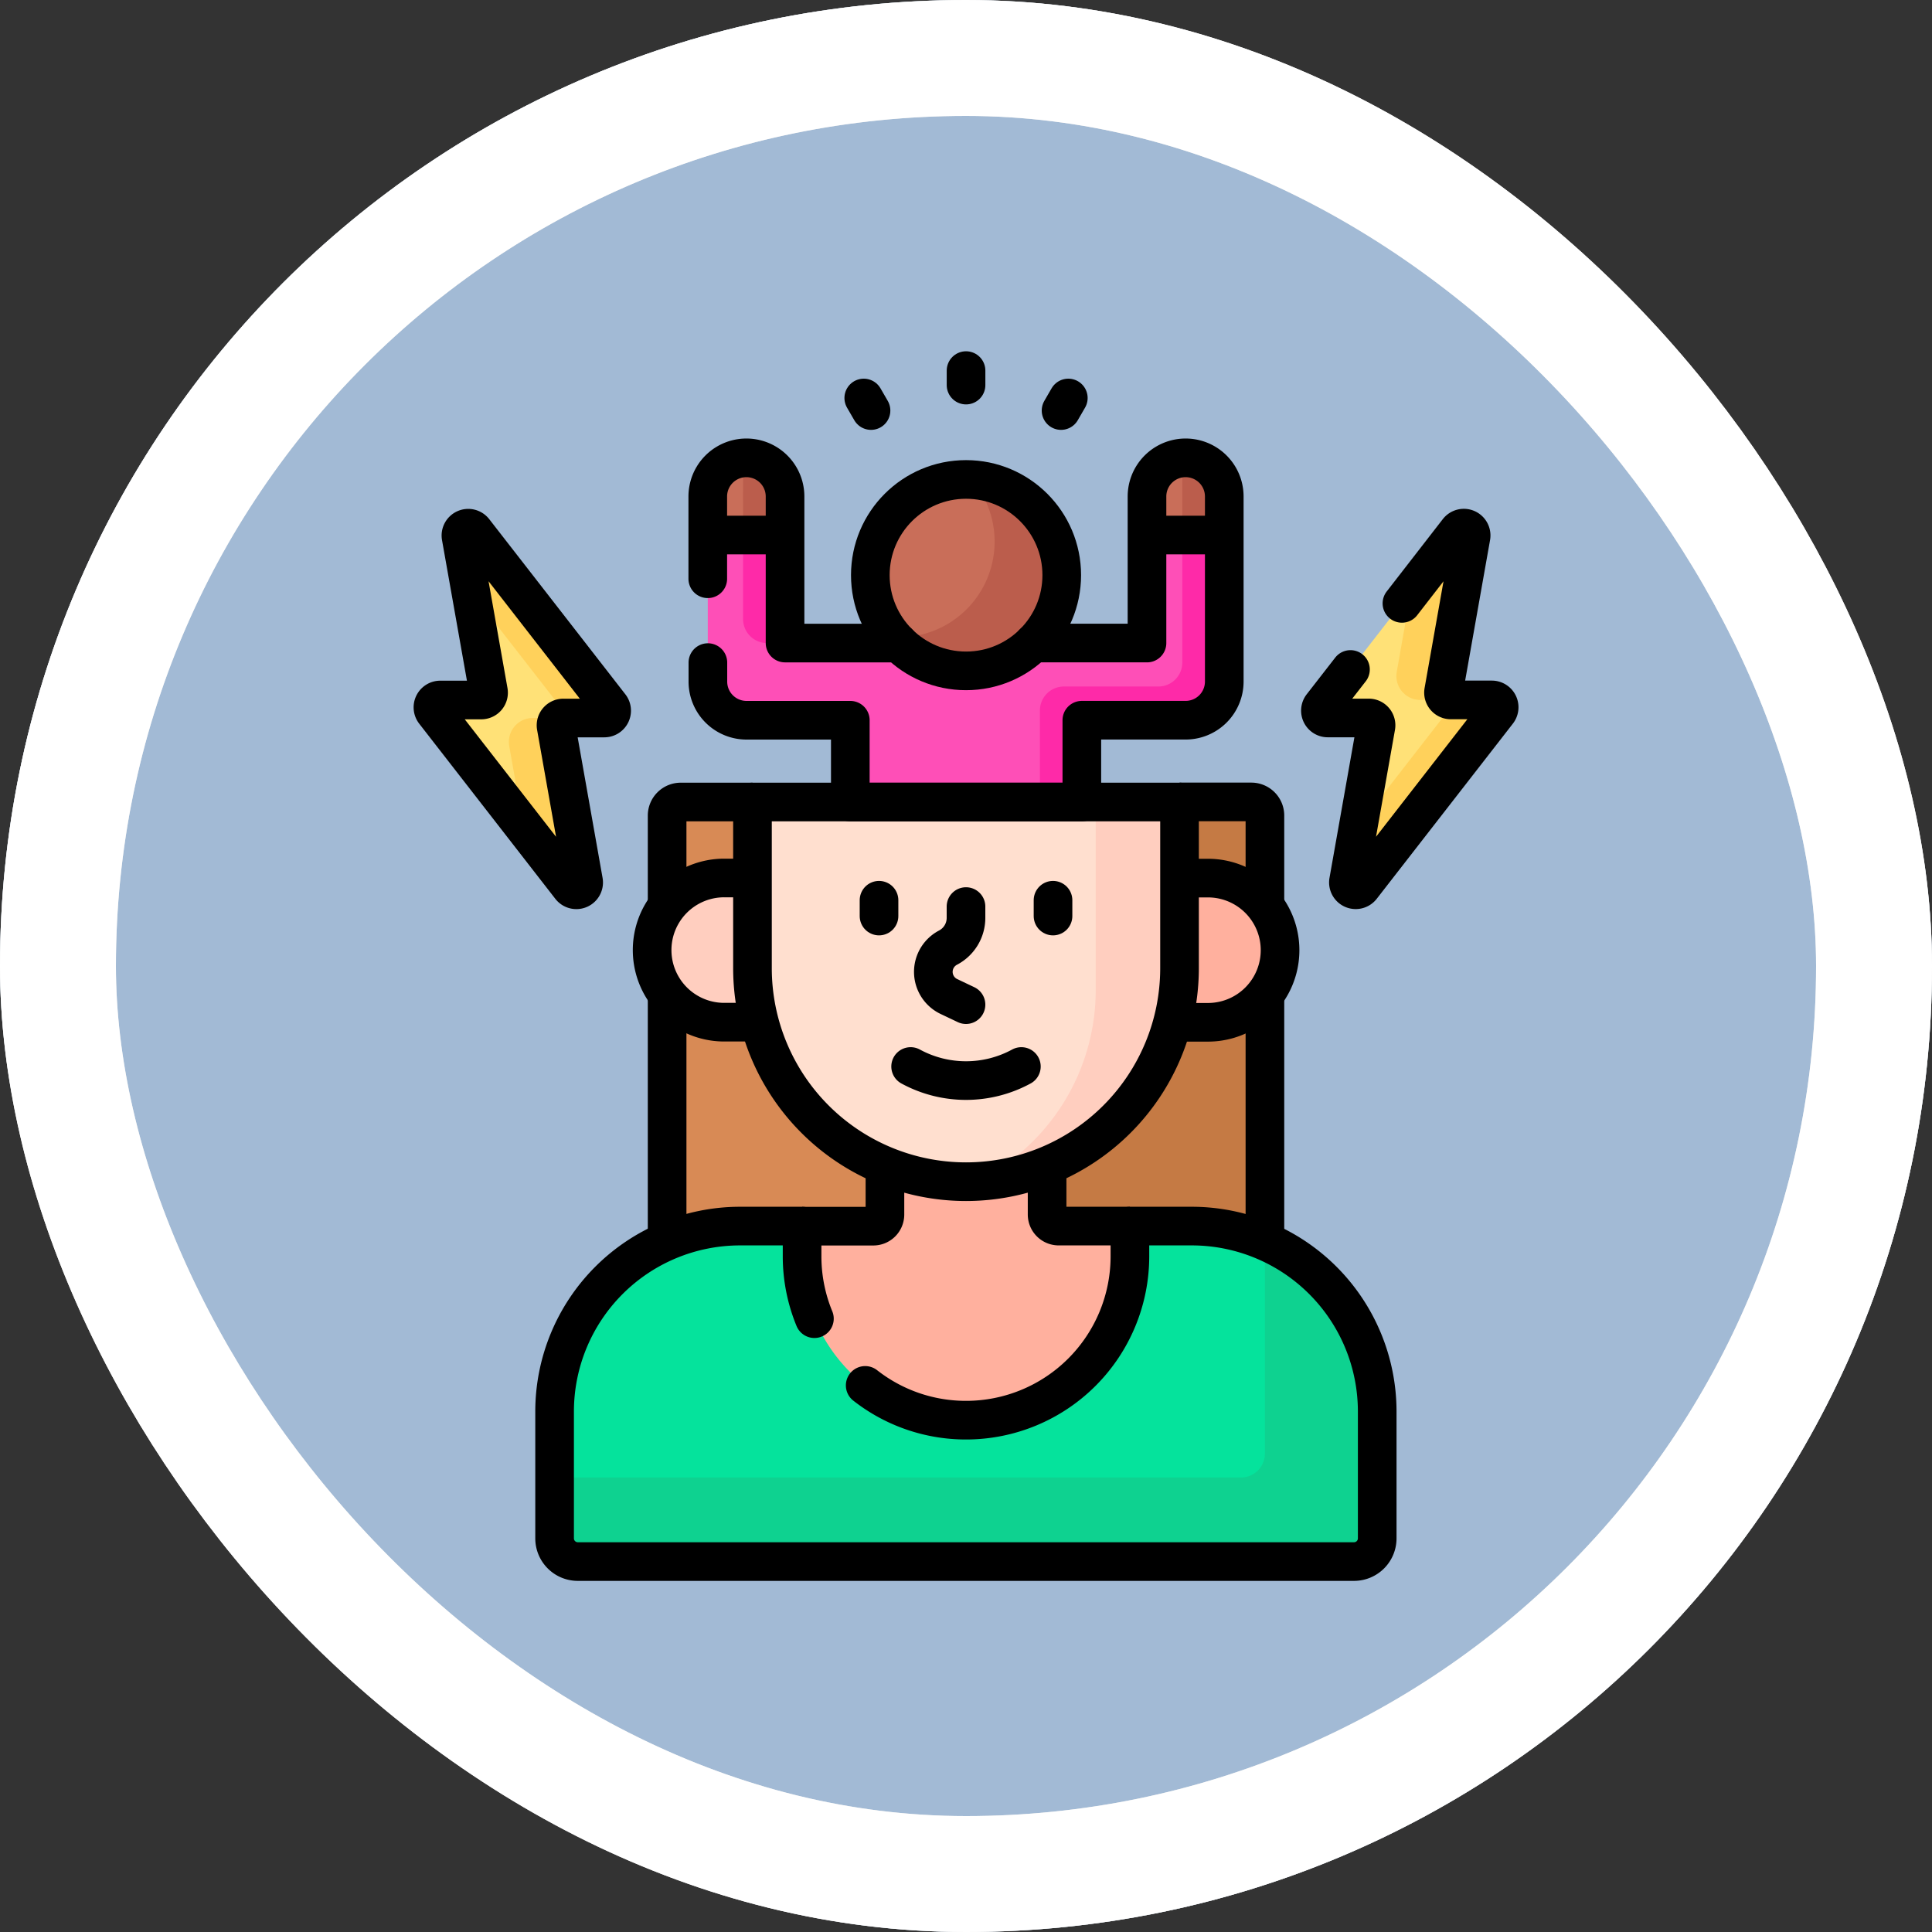 <svg xmlns="http://www.w3.org/2000/svg" width="50" height="50" viewBox="0 0 50 50">
  <rect x="0" y="0" width="50" height="50" fill="#333333" stroke="none"/>
  <g id="Grupo_1111965" data-name="Grupo 1111965" transform="translate(-335.73 -3832.949)">
    <g id="Grupo_1098742" data-name="Grupo 1098742" transform="translate(335.781 3833)">
      <g id="Rectángulo_400898" data-name="Rectángulo 400898" transform="translate(-0.051 -0.051)" fill="#b4d1f0" stroke="#fff" stroke-width="3" opacity="0.859">
        <rect width="50" height="50" rx="25" stroke="none"/>
        <rect x="1.5" y="1.5" width="47" height="47" rx="23.5" fill="none"/>
      </g>
      <g id="Rectángulo_400907" data-name="Rectángulo 400907" transform="translate(-0.051 -0.051)" fill="none" stroke="#fff" stroke-width="3">
        <rect width="50" height="50" rx="25" stroke="none"/>
        <rect x="1.5" y="1.5" width="47" height="47" rx="23.5" fill="none"/>
      </g>
    </g>
    <g id="Grupo_1112384" data-name="Grupo 1112384" transform="translate(313.438 3835.04)">
      <g id="Grupo_1112379" data-name="Grupo 1112379" transform="translate(33.495 9.759)">
        <g id="Grupo_1112378" data-name="Grupo 1112378" transform="translate(0 0)">
          <g id="Grupo_1112370" data-name="Grupo 1112370" transform="translate(7.117)">
            <g id="Grupo_1112368" data-name="Grupo 1112368">
              <path id="Trazado_904492" data-name="Trazado 904492" d="M332.527,43.931a1,1,0,0,0-1,1v1l.133.062h1.748l.117-.062v-1A1,1,0,0,0,332.527,43.931Z" transform="translate(-320.164 -43.931)" fill="#c96e59"/>
              <g id="Grupo_1112367" data-name="Grupo 1112367" transform="translate(12.278)">
                <path id="Trazado_904493" data-name="Trazado 904493" d="M346.352,43.931c-.029,0-.057,0-.085,0V45.99h.966l.117-.062v-1A1,1,0,0,0,346.352,43.931Z" transform="translate(-346.267 -43.931)" fill="#bb5d4c"/>
              </g>
              <path id="Trazado_904494" data-name="Trazado 904494" d="M150.137,45.99l.124-.062v-1a1,1,0,1,0-2,0v1l.126.062Z" transform="translate(-148.264 -43.931)" fill="#c96e59"/>
              <path id="Trazado_904495" data-name="Trazado 904495" d="M163,45.99h.96l.124-.062v-1a1,1,0,0,0-1-1c-.029,0-.057,0-.085,0Z" transform="translate(-162.089 -43.931)" fill="#bb5d4c"/>
            </g>
            <path id="Trazado_904496" data-name="Trazado 904496" d="M159.628,76.139v2.795h-9.367V76.139h-2v3.793a1,1,0,0,0,1,1h2.686v2.179h5.992V80.931h2.686a1,1,0,0,0,1-1V76.139Z" transform="translate(-148.264 -74.142)" fill="#fe4fb7"/>
            <g id="Grupo_1112369" data-name="Grupo 1112369" transform="translate(0.914 1.997)">
              <path id="Trazado_904497" data-name="Trazado 904497" d="M163.623,78.934h.463V76.139H163v2.174A.62.62,0,0,0,163.623,78.934Z" transform="translate(-163.003 -76.139)" fill="#fe2aa8"/>
              <path id="Trazado_904498" data-name="Trazado 904498" d="M290.528,76.139v3.3a.62.62,0,0,1-.62.62h-2.445a.62.62,0,0,0-.62.62v2.427h1.083V80.931h2.686a1,1,0,0,0,1-1V76.139Z" transform="translate(-279.164 -76.139)" fill="#fe2aa8"/>
            </g>
            <circle id="Elipse_12145" data-name="Elipse 12145" cx="2.477" cy="2.477" r="2.477" transform="translate(4.204 0.558)" fill="#c96e59"/>
            <path id="Trazado_904499" data-name="Trazado 904499" d="M227.612,53.005a2.476,2.476,0,0,1-1.887,4.08c-.051,0-.1,0-.15,0a2.476,2.476,0,1,0,2.037-4.075Z" transform="translate(-220.781 -52.442)" fill="#bb5d4c"/>
          </g>
          <g id="Grupo_1112374" data-name="Grupo 1112374" transform="translate(3.153 8.906)">
            <g id="Grupo_1112371" data-name="Grupo 1112371" transform="translate(2.909)">
              <path id="Trazado_904500" data-name="Trazado 904500" d="M292.276,191.852a5.448,5.448,0,0,1-3.389,5.056l-.038.016v1.3a.362.362,0,0,0,.362.362h3.448a4.708,4.708,0,0,1,1.889.394V187.9a.352.352,0,0,0-.352-.352h-1.919v4.3Z" transform="translate(-279.076 -187.55)" fill="#c57a44"/>
              <path id="Trazado_904501" data-name="Trazado 904501" d="M133.143,198.587h3.448a.362.362,0,0,0,.362-.362v-1.3l-.038-.016a5.448,5.448,0,0,1-3.389-5.056v-4.3h-1.919a.352.352,0,0,0-.352.352v11.08A4.707,4.707,0,0,1,133.143,198.587Z" transform="translate(-131.254 -187.55)" fill="#d88a55"/>
            </g>
            <g id="Grupo_1112372" data-name="Grupo 1112372" transform="translate(0 10.975)">
              <path id="Trazado_904502" data-name="Trazado 904502" d="M84.346,369.34v3.282a.6.6,0,0,0,.6.6h20.089a.6.6,0,0,0,.6-.6V369.34a4.8,4.8,0,0,0-4.8-4.8H89.143A4.8,4.8,0,0,0,84.346,369.34Z" transform="translate(-84.346 -364.543)" fill="#05e39c"/>
            </g>
            <path id="Trazado_904503" data-name="Trazado 904503" d="M193.939,339.481v-1.337a5.449,5.449,0,0,1-4.2,0v1.337a.3.3,0,0,1-.3.3H187.6v.782a4.241,4.241,0,0,0,4.241,4.241h0a4.241,4.241,0,0,0,4.241-4.241v-.782h-1.843A.3.3,0,0,1,193.939,339.481Z" transform="translate(-181.196 -328.806)" fill="#ffb09e"/>
            <path id="Trazado_904504" data-name="Trazado 904504" d="M102.725,370.777v5.5a.62.62,0,0,1-.62.62H84.346v1.571a.6.6,0,0,0,.6.6h20.089a.6.6,0,0,0,.6-.6v-3.282A4.8,4.8,0,0,0,102.725,370.777Z" transform="translate(-84.346 -359.415)" fill="#0ed290"/>
            <path id="Trazado_904505" data-name="Trazado 904505" d="M342.033,219.3H341.2a4.794,4.794,0,0,1,.027.5v1.829a5.444,5.444,0,0,1-.183,1.4h.988a1.866,1.866,0,0,0,0-3.732Z" transform="translate(-325.127 -217.334)" fill="#ffb09e"/>
            <path id="Trazado_904506" data-name="Trazado 904506" d="M127.6,221.637v-1.829a4.922,4.922,0,0,1,.026-.5H126.8a1.866,1.866,0,1,0,0,3.732h.988A5.447,5.447,0,0,1,127.6,221.637Z" transform="translate(-122.412 -217.335)" fill="#ffcebf"/>
            <path id="Trazado_904507" data-name="Trazado 904507" d="M166.876,187.55v4.3a5.526,5.526,0,0,0,5.526,5.526h0a5.526,5.526,0,0,0,5.526-5.526v-4.3Z" transform="translate(-161.758 -187.55)" fill="#ffdfcf"/>
            <g id="Grupo_1112373" data-name="Grupo 1112373" transform="translate(10.922)">
              <path id="Trazado_904508" data-name="Trazado 904508" d="M263.554,187.55v4.866a5.526,5.526,0,0,1-3.079,4.956,5.527,5.527,0,0,0,5.249-5.52v-4.3Z" transform="translate(-260.475 -187.55)" fill="#ffcebf"/>
            </g>
          </g>
          <g id="Grupo_1112377" data-name="Grupo 1112377" transform="translate(0 1.818)">
            <path id="Trazado_904509" data-name="Trazado 904509" d="M408.485,78.009l-3.523,4.533a.189.189,0,0,1-.335-.15l.709-4a.189.189,0,0,0-.186-.223h-1.062a.19.19,0,0,1-.149-.306l3.523-4.533a.189.189,0,0,1,.335.15l-.709,4a.189.189,0,0,0,.186.223h1.062A.19.19,0,0,1,408.485,78.009Z" transform="translate(-380.931 -73.256)" fill="#ffe177"/>
            <g id="Grupo_1112375" data-name="Grupo 1112375" transform="translate(23.693 0)">
              <path id="Trazado_904510" data-name="Trazado 904510" d="M435.634,76.974a.62.62,0,0,0,.611.728h.788a.189.189,0,0,1-.186-.223l.709-4a.189.189,0,0,0-.335-.149L436,74.9Z" transform="translate(-434.382 -73.255)" fill="#ffd15b"/>
              <path id="Trazado_904511" data-name="Trazado 904511" d="M419.3,144.969h-.915l-2.543,3.271-.251,1.418a.189.189,0,0,0,.335.15l3.523-4.533A.19.19,0,0,0,419.3,144.969Z" transform="translate(-415.588 -140.522)" fill="#ffd15b"/>
            </g>
            <path id="Trazado_904512" data-name="Trazado 904512" d="M33.536,78.008l3.523,4.533a.189.189,0,0,0,.335-.15l-.709-4a.189.189,0,0,1,.186-.223h1.062a.19.19,0,0,0,.149-.306l-3.523-4.533a.189.189,0,0,0-.335.15l.709,4a.189.189,0,0,1-.186.223H33.685A.19.19,0,0,0,33.536,78.008Z" transform="translate(-33.495 -73.255)" fill="#ffe177"/>
            <g id="Grupo_1112376" data-name="Grupo 1112376" transform="translate(0.725)">
              <path id="Trazado_904513" data-name="Trazado 904513" d="M66.442,152.706a.189.189,0,0,1,.186-.223H65.84a.62.62,0,0,0-.611.728l.368,2.077,1.219,1.568a.189.189,0,0,0,.335-.149Z" transform="translate(-63.978 -147.57)" fill="#ffd15b"/>
              <path id="Trazado_904514" data-name="Trazado 904514" d="M49.046,77.861l-3.523-4.533a.189.189,0,0,0-.335.15l.251,1.418,2.543,3.271H48.9A.19.19,0,0,0,49.046,77.861Z" transform="translate(-45.185 -73.255)" fill="#ffd15b"/>
            </g>
          </g>
        </g>
      </g>
      <g id="Grupo_1112383" data-name="Grupo 1112383" transform="translate(33.495 7.5)">
        <g id="Grupo_1112380" data-name="Grupo 1112380" transform="translate(11.151)">
          <g id="_x3C_Radial_Repeat_x3E__00000168811203457196759520000012082568057645907076_" transform="translate(0 0.709)">
            <line id="Línea_649" data-name="Línea 649" x2="0.188" y2="0.325" fill="none" stroke="#000" stroke-linecap="round" stroke-linejoin="round" stroke-miterlimit="10" stroke-width="1"/>
          </g>
          <g id="_x3C_Radial_Repeat_x3E__00000079461506788030874390000002025893729448935868_" transform="translate(2.647)">
            <line id="Línea_650" data-name="Línea 650" y2="0.375" fill="none" stroke="#000" stroke-linecap="round" stroke-linejoin="round" stroke-miterlimit="10" stroke-width="1"/>
          </g>
          <g id="_x3C_Radial_Repeat_x3E__00000158012930250089939230000002489992821269096603_" transform="translate(5.106 0.709)">
            <line id="Línea_651" data-name="Línea 651" x1="0.188" y2="0.325" fill="none" stroke="#000" stroke-linecap="round" stroke-linejoin="round" stroke-miterlimit="10" stroke-width="1"/>
          </g>
        </g>
        <g id="Grupo_1112381" data-name="Grupo 1112381" transform="translate(19.324 11.165)">
          <line id="Línea_652" data-name="Línea 652" y1="6.383" transform="translate(2.209 4.979)" fill="none" stroke="#000" stroke-linejoin="round" stroke-miterlimit="10" stroke-width="1"/>
          <path id="Trazado_904515" data-name="Trazado 904515" d="M347.334,190.241V187.9a.352.352,0,0,0-.352-.352h-1.857" transform="translate(-345.125 -187.55)" fill="none" stroke="#000" stroke-linejoin="round" stroke-miterlimit="10" stroke-width="1"/>
        </g>
        <g id="Grupo_1112382" data-name="Grupo 1112382" transform="translate(6.062 11.165)">
          <path id="Trazado_904516" data-name="Trazado 904516" d="M133.463,187.55h-1.857a.352.352,0,0,0-.352.352v2.34" transform="translate(-131.254 -187.55)" fill="none" stroke="#000" stroke-linejoin="round" stroke-miterlimit="10" stroke-width="1"/>
          <line id="Línea_653" data-name="Línea 653" y2="6.383" transform="translate(0 4.979)" fill="none" stroke="#000" stroke-linejoin="round" stroke-miterlimit="10" stroke-width="1"/>
        </g>
        <path id="Trazado_904517" data-name="Trazado 904517" d="M189.742,339.4v1.259a.3.3,0,0,1-.3.3H187.6" transform="translate(-178.043 -318.817)" fill="none" stroke="#000" stroke-linejoin="round" stroke-miterlimit="10" stroke-width="1"/>
        <path id="Trazado_904518" data-name="Trazado 904518" d="M291.99,340.957h-1.843a.3.3,0,0,1-.3-.3V339.4" transform="translate(-273.951 -318.817)" fill="none" stroke="#000" stroke-linejoin="round" stroke-miterlimit="10" stroke-width="1"/>
        <path id="Trazado_904519" data-name="Trazado 904519" d="M342.24,223.036h.914a1.866,1.866,0,0,0,0-3.732h-.735" transform="translate(-323.095 -206.17)" fill="none" stroke="#000" stroke-linejoin="round" stroke-miterlimit="10" stroke-width="1"/>
        <path id="Trazado_904520" data-name="Trazado 904520" d="M127.531,219.3H126.8a1.866,1.866,0,1,0,0,3.732h.914" transform="translate(-119.26 -206.169)" fill="none" stroke="#000" stroke-linejoin="round" stroke-miterlimit="10" stroke-width="1"/>
        <line id="Línea_654" data-name="Línea 654" y2="0.409" transform="translate(11.546 13.707)" fill="none" stroke="#000" stroke-linecap="round" stroke-linejoin="round" stroke-miterlimit="10" stroke-width="1"/>
        <line id="Línea_655" data-name="Línea 655" y2="0.409" transform="translate(16.049 13.707)" fill="none" stroke="#000" stroke-linecap="round" stroke-linejoin="round" stroke-miterlimit="10" stroke-width="1"/>
        <path id="Trazado_904521" data-name="Trazado 904521" d="M243.219,233.725l-.442-.21a.707.707,0,0,1-.024-1.265h0a.869.869,0,0,0,.466-.77v-.293" transform="translate(-229.422 -217.316)" fill="none" stroke="#000" stroke-linecap="round" stroke-linejoin="round" stroke-miterlimit="10" stroke-width="1"/>
        <path id="Trazado_904522" data-name="Trazado 904522" d="M235.76,297.938a3,3,0,0,1-2.866,0" transform="translate(-220.53 -279.928)" fill="none" stroke="#000" stroke-linecap="round" stroke-linejoin="round" stroke-miterlimit="10" stroke-width="1"/>
        <path id="Trazado_904523" data-name="Trazado 904523" d="M91.067,366.938a4.228,4.228,0,0,1-.319-1.614v-.782H89.143a4.8,4.8,0,0,0-4.8,4.8v3.282a.6.6,0,0,0,.6.6h20.089a.6.6,0,0,0,.6-.6v-3.282a4.8,4.8,0,0,0-4.8-4.8H99.232v.782a4.241,4.241,0,0,1-4.241,4.241h0a4.222,4.222,0,0,1-2.61-.9" transform="translate(-81.193 -342.402)" fill="none" stroke="#000" stroke-linecap="round" stroke-linejoin="round" stroke-miterlimit="10" stroke-width="1"/>
        <circle id="Elipse_12146" data-name="Elipse 12146" cx="2.477" cy="2.477" r="2.477" transform="translate(11.321 2.817)" fill="none" stroke="#000" stroke-linecap="round" stroke-linejoin="round" stroke-miterlimit="10" stroke-width="1"/>
        <path id="Trazado_904524" data-name="Trazado 904524" d="M404.677,76.911l-.738.949a.19.19,0,0,0,.149.306h1.062a.189.189,0,0,1,.186.223l-.709,4a.189.189,0,0,0,.335.15l3.523-4.533a.19.19,0,0,0-.149-.307h-1.062a.189.189,0,0,1-.186-.223l.709-4a.189.189,0,0,0-.335-.15L406.009,75.2" transform="translate(-380.93 -69.176)" fill="none" stroke="#000" stroke-linecap="round" stroke-linejoin="round" stroke-miterlimit="10" stroke-width="1"/>
        <path id="Trazado_904525" data-name="Trazado 904525" d="M33.536,78.008l3.523,4.533a.189.189,0,0,0,.335-.15l-.709-4a.189.189,0,0,1,.186-.223h1.062a.19.19,0,0,0,.149-.306l-3.523-4.533a.189.189,0,0,0-.335.15l.709,4a.189.189,0,0,1-.186.223H33.685A.19.19,0,0,0,33.536,78.008Z" transform="translate(-33.495 -69.177)" fill="none" stroke="#000" stroke-linecap="round" stroke-linejoin="round" stroke-miterlimit="10" stroke-width="1"/>
        <path id="Trazado_904526" data-name="Trazado 904526" d="M153.2,48.723h-2.939V44.93a1,1,0,1,0-2,0v2.129" transform="translate(-141.147 -41.672)" fill="none" stroke="#000" stroke-linecap="round" stroke-linejoin="round" stroke-miterlimit="10" stroke-width="1"/>
        <path id="Trazado_904527" data-name="Trazado 904527" d="M148.264,49.229v.492a1,1,0,0,0,1,1h2.686v2.117h5.992V50.72h2.686a1,1,0,0,0,1-1V44.93a1,1,0,1,0-2,0v3.793h-2.939" transform="translate(-141.147 -41.672)" fill="none" stroke="#000" stroke-linecap="round" stroke-linejoin="round" stroke-miterlimit="10" stroke-width="1"/>
        <line id="Línea_656" data-name="Línea 656" x1="1.997" transform="translate(18.481 4.256)" fill="none" stroke="#000" stroke-linejoin="round" stroke-miterlimit="10" stroke-width="1"/>
        <line id="Línea_657" data-name="Línea 657" x1="1.997" transform="translate(7.117 4.256)" fill="none" stroke="#000" stroke-linejoin="round" stroke-miterlimit="10" stroke-width="1"/>
        <path id="Trazado_904528" data-name="Trazado 904528" d="M166.876,187.55v4.3a5.526,5.526,0,0,0,5.526,5.526h0a5.526,5.526,0,0,0,5.526-5.526v-4.3Z" transform="translate(-158.605 -176.385)" fill="none" stroke="#000" stroke-linecap="round" stroke-linejoin="round" stroke-miterlimit="10" stroke-width="1"/>
      </g>
    </g>
  </g>
</svg>
